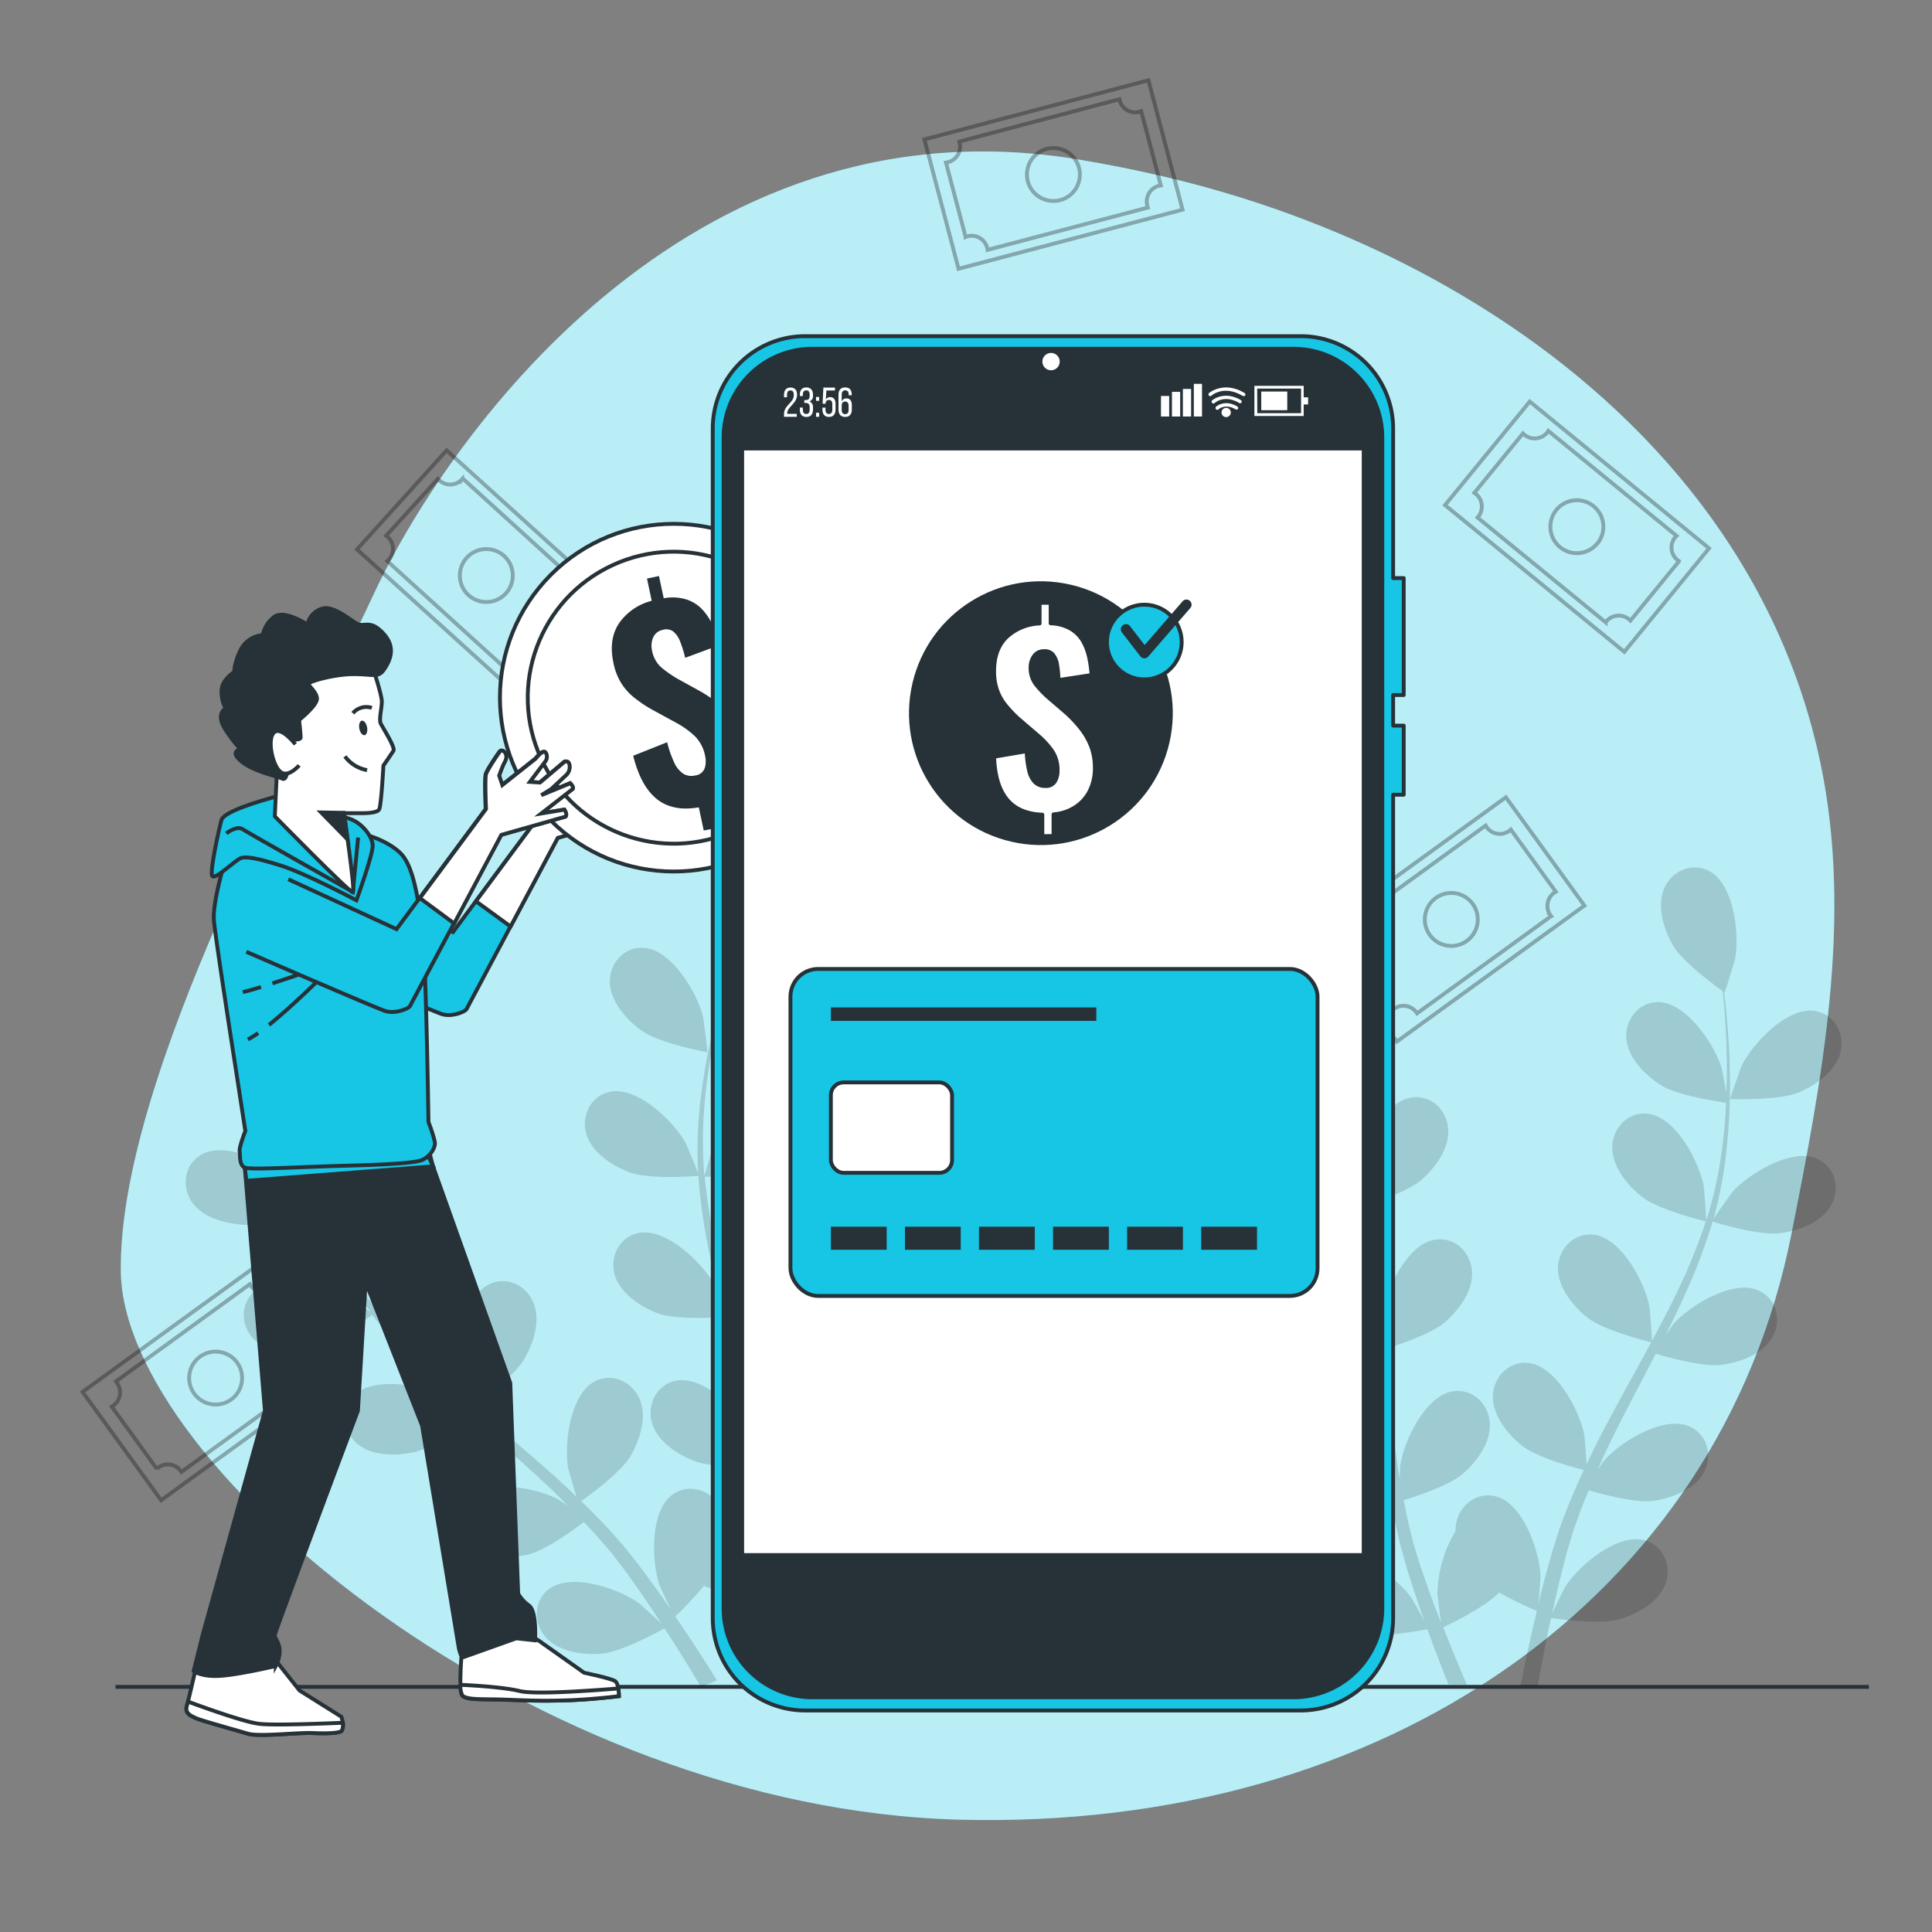 <svg xmlns="http://www.w3.org/2000/svg" viewBox="0 0 500 500"><rect x="0" y="0" width="500" height="500" fill="#808080" stroke="none"/><g id="freepik--background-simple--inject-16"><path d="M424.82,112.59c-33.15-34-78.92-56.69-125.08-67.23q-10-2.3-20.14-4C177.22,24.07,114.63,115,96.47,154.28S30.58,278.63,31.27,329.13s107.22,139,217.2,141.8S444.93,413.52,463.6,319.44c7.88-39.66,16-81.67,7.53-121.94C464.13,164.15,447.4,135.75,424.82,112.59Z" style="fill:#17C5E5"></path><path d="M424.82,112.59c-33.15-34-78.92-56.69-125.08-67.23q-10-2.3-20.14-4C177.22,24.07,114.63,115,96.47,154.28S30.58,278.63,31.27,329.13s107.22,139,217.2,141.8S444.93,413.52,463.6,319.44c7.88-39.66,16-81.67,7.53-121.94C464.13,164.15,447.4,135.75,424.82,112.59Z" style="fill:#fff;opacity:0.7"></path></g><g id="freepik--Floor--inject-16"><line x1="29.88" y1="436.56" x2="483.67" y2="436.56" style="fill:none;stroke:#263238;stroke-miterlimit:10"></line></g><g id="freepik--Plants--inject-16"><g style="opacity:0.15"><path d="M63.53,317c5.63.18,17.24-4.75,17.25-4.75s-5.58-6.67-6-7c-4.71-4.35-16.38-10-22.64-6.47-4.51,2.55-5.26,8.37-2.4,12.43S58.74,316.8,63.53,317Z"></path><path d="M81.09,349.28c5.26-1.25,14.51-8.45,15.24-9a151.39,151.39,0,0,0,13.33,15c2.77,2.76,5.64,5.45,8.55,8.11-1.51-1-2.87-1.91-3.07-2-5.7-2.95-18.44-5.32-23.54-.26-3.68,3.64-2.87,9.46,1,12.62s10.17,3.1,14.83,2,12.73-7.11,14.83-8.72l3.38,3c5.43,4.82,10.86,9.61,16.05,14.47,1.83,1.72,3.57,3.47,5.32,5.22-1.34-.9-2.48-1.65-2.67-1.75-5.69-3-18.43-5.32-23.54-.26-3.68,3.64-2.86,9.46,1,12.62s10.16,3.1,14.82,2,12-6.53,14.46-8.43c1.74,1.84,3.48,3.69,5.07,5.55,1.07,1.3,2.18,2.48,3.17,3.84l3,3.95c1.82,2.58,3.72,5.23,5.43,7.79,1.2,1.77,2.32,3.49,3.44,5.21-1.8-1.73-5.39-5-5.73-5.28-5.18-3.78-17.41-8-23.23-3.82-4.18,3-4.26,8.92-.95,12.62s9.57,4.61,14.35,4.21c5.26-.43,15.11-5.87,16.34-6.56,1.86,2.85,3.64,5.64,5.27,8.31,1.48,2.38,2.84,4.65,4.13,6.83l4.18-1.66c-1.46-2.37-3-4.84-4.71-7.45-1.87-2.9-3.93-6-6.08-9.1a91.1,91.1,0,0,0,7.42-7.93c4.89,2.34,15.37,3.19,16.72,3.29,0,3.4-.08,6.71-.18,9.84-.07,2.15-.15,4.21-.24,6.2l4.43-1.76c0-1.42.05-2.86.06-4.36,0-3.45,0-7.15,0-10.94,1.36-.24,12.47-2.24,16.83-5.23,3.95-2.71,8.23-7.26,8.47-12.33s-3.54-9.47-8.71-9.18c-7.18.39-14,11.42-15.6,17.63-.1.37-.7,4.46-1,7,0-1.55,0-3.05-.11-4.65-.08-3.15-.26-6.3-.44-9.68-.15-1.64-.29-3.28-.44-4.95s-.44-3.39-.65-5.1c-.58-4-1.36-7.93-2.23-11.93,2.76-.08,12.57-.51,16.9-2.6s9.24-5.93,10.24-10.91-2.06-9.89-7.22-10.39c-7.15-.7-15.54,9.18-18.09,15.07-.16.36-1.51,4.79-2.21,7.24-.54-2.4-1.07-4.79-1.7-7.2-1.82-6.94-3.87-13.92-5.89-20.88-.62-2.14-1.21-4.27-1.81-6.4,1,0,12.65-.29,17.51-2.63,4.32-2.08,9.24-5.93,10.24-10.9s-2.06-9.89-7.22-10.39c-7.15-.7-15.54,9.17-18.09,15.06-.19.44-2.13,6.82-2.55,8.47-1.32-4.7-2.59-9.4-3.65-14.08a149.15,149.15,0,0,1-3.17-19.16c.45,0,12.63-.22,17.61-2.62,4.31-2.08,9.24-5.93,10.23-10.91s-2.06-9.89-7.21-10.39c-7.15-.7-15.54,9.18-18.09,15.06-.2.47-2.29,7.33-2.58,8.6,0-.37-.11-.76-.14-1.13a110,110,0,0,1,.34-19.46c.34-3.58.86-7,1.44-10.27,2.27.19,12.67.95,17.38-.71,4.52-1.6,9.84-4.88,11.37-9.72s-1-10.06-6-11.12c-7-1.48-16.45,7.41-19.63,13-.18.3-1.59,3.57-2.59,6,.28-1.48.55-3,.85-4.43,1.12-5.32,2.47-10.12,3.7-14.36.72-2.41,1.42-4.57,2.09-6.58,2.33-1,11.66-5,15-8.61s6.48-8.86,5.62-13.86-5.5-8.48-10.48-7.1c-6.92,1.93-11.19,14.17-11.44,20.58,0,.55.62,9.26.74,9.21l.15-.06c-.69,1.93-1.41,4-2.14,6.28-1.33,4.23-2.79,9-4,14.32a150.69,150.69,0,0,0-3.18,17.34,111.46,111.46,0,0,0-.77,19.7c0,.07,0,.15,0,.23-.74-2-3-7.4-3.23-7.8-3.12-5.61-12.44-14.61-19.49-13.21-5.08,1-7.61,6.31-6.15,11.06s6.76,8.2,11.26,9.84c5.08,1.85,16.76.95,17.69.88a151.46,151.46,0,0,0,2.83,19.88c.79,3.83,1.7,7.66,2.66,11.48-.7-1.68-1.34-3.18-1.45-3.38-3.12-5.61-12.44-14.6-19.49-13.2-5.08,1-7.61,6.31-6.15,11s6.76,8.2,11.26,9.84,14.55,1.1,17.18.92c.39,1.46.75,2.93,1.14,4.39,1.87,7,3.76,14,5.41,20.93.58,2.44,1.07,4.86,1.56,7.28-.62-1.49-1.16-2.74-1.26-2.92-3.12-5.61-12.45-14.61-19.49-13.21-5.08,1-7.61,6.31-6.16,11.06s6.77,8.19,11.27,9.84,13.57,1.15,16.71.94c.43,2.5.86,5,1.16,7.44.17,1.66.45,3.26.53,4.94s.22,3.32.33,5c.1,3.15.21,6.41.23,9.49,0,2.14,0,4.18,0,6.24-.55-2.43-1.73-7.17-1.87-7.56a33,33,0,0,0-10.05-13.28,11.12,11.12,0,0,0-.81-1.71c-2.54-4.26-8.17-5.94-12.33-2.85-5.76,4.28-5.35,17.24-3.28,23.31.12.36,1.88,4.1,3,6.44-.88-1.27-1.72-2.52-2.65-3.82-1.81-2.58-3.7-5.11-5.71-7.83l-3.1-3.88c-1-1.32-2.23-2.59-3.35-3.9-2.67-3-5.51-5.87-8.44-8.71,2.26-1.6,10.19-7.37,12.66-11.5s4.43-10.05,2.52-14.75-7.18-7.11-11.75-4.69c-6.35,3.37-7.9,16.23-6.78,22.55.07.39,1.38,4.84,2.15,7.26-1.77-1.69-3.54-3.4-5.39-5.06-5.34-4.79-10.9-9.48-16.43-14.17-1.69-1.44-3.36-2.9-5-4.34.81-.56,10.4-7.22,13.16-11.85,2.45-4.12,4.43-10,2.52-14.74s-7.18-7.12-11.75-4.69c-6.35,3.36-7.9,16.23-6.78,22.54.08.48,2,6.87,2.55,8.47-3.7-3.19-7.35-6.4-10.82-9.72a149.9,149.9,0,0,1-13.21-14.23c.38-.26,10.41-7.16,13.24-11.91,2.45-4.11,4.43-10,2.52-14.74s-7.18-7.11-11.75-4.69c-6.35,3.36-7.9,16.23-6.78,22.55.09.49,2.13,7.37,2.59,8.59-.23-.3-.51-.57-.74-.87a109.28,109.28,0,0,1-10.45-16.42c-1.69-3.17-3.13-6.29-4.47-9.36,2-1.09,11.09-6.19,14.11-10.18,2.89-3.82,5.51-9.49,4.13-14.37s-6.36-7.86-11.17-6c-6.68,2.65-9.63,15.27-9.21,21.67,0,.35.64,3.86,1.13,6.41-.58-1.39-1.2-2.82-1.73-4.17-2-5.05-3.53-9.8-4.84-14-.73-2.41-1.34-4.6-1.88-6.65,1.4-2.1,7-10.62,7.77-15.46s.52-11-3-14.66-9.26-4-12.65-.14c-4.71,5.43-1.52,18,1.8,23.48.29.47,5.64,7.37,5.71,7.26l.08-.12c.49,2,1,4.11,1.68,6.42,1.23,4.25,2.65,9.05,4.55,14.16a150,150,0,0,0,6.91,16.21,110.54,110.54,0,0,0,10.22,16.86c0,.06.11.12.15.18-1.7-1.23-6.59-4.51-7-4.72-5.69-3-18.43-5.32-23.54-.26-3.68,3.64-2.86,9.45,1,12.61S76.43,350.4,81.09,349.28Z"></path><path d="M183.07,272.34c.13,0-1-8.64-1.1-9.17-1.53-6.23-8.14-17.38-15.31-17.89-5.16-.36-9,4.08-8.85,9s4.35,9.69,8.26,12.47C170.66,270.05,183.06,272.34,183.07,272.34Z"></path></g><g style="opacity:0.15"><path d="M465.5,282.73c-5.19,2.18-17.79,1.7-17.8,1.7s2.83-8.22,3.08-8.71c2.86-5.75,11.75-15.17,18.86-14.1,5.12.77,7.89,5.95,6.66,10.76S469.92,280.88,465.5,282.73Z"></path><path d="M321.1,290.39c5-.12,14.44-4.53,16.5-5.52,1.71,2.87,3.41,5.87,5,9.09A109,109,0,0,1,349.83,312c.11.36.17.74.27,1.11-.72-1.09-5.11-6.76-5.46-7.12-4.48-4.6-15.83-10.85-22.27-7.65-4.63,2.3-5.69,8.08-3,12.28s8.67,6.14,13.44,6.55c5.5.47,17-3.65,17.39-3.81a148.84,148.84,0,0,1,3.85,19c.67,4.75,1.15,9.59,1.59,14.45-1-1.39-5.06-6.66-5.39-7-4.48-4.6-15.83-10.85-22.27-7.65-4.64,2.3-5.69,8.08-3.05,12.28s8.67,6.14,13.45,6.55c5.37.46,16.37-3.44,17.29-3.77.2,2.2.41,4.41.59,6.62.59,7.23,1.15,14.48,1.93,21.62.26,2.47.62,4.89,1,7.33-1.52-2-4.36-5.7-4.64-6-4.48-4.59-15.83-10.84-22.27-7.65-4.63,2.3-5.69,8.08-3,12.29s8.67,6.14,13.44,6.55,14.12-2.67,16.73-3.58c.6,4,1.29,8,2.15,11.94.41,1.68.72,3.42,1.21,5s.9,3.2,1.35,4.78c1,3.23,2,6.23,3,9.21.52,1.51,1,2.92,1.56,4.38-1.23-2.3-3.25-5.9-3.47-6.21-3.73-5.22-14-13.12-20.85-10.94-4.93,1.58-6.85,7.13-4.87,11.68s7.64,7.39,12.3,8.52c5.13,1.24,16.23-.84,17.58-1.1,1.29,3.57,2.58,7,3.85,10.25.54,1.39,1.08,2.73,1.61,4l4.76.08c-.79-1.83-1.6-3.73-2.43-5.72-1.2-2.88-2.44-5.95-3.67-9.13,1.23-.57,10.72-5.09,14.46-9a93.85,93.85,0,0,0,9.76,4.77c-.9,3.69-1.73,7.29-2.45,10.67-.65,3-1.23,5.9-1.76,8.63l1.76,0H398c.43-2.49.9-5.08,1.42-7.81.59-3.08,1.25-6.32,2-9.65,1.39.21,12.54,1.79,17.6.33,4.61-1.33,10.1-4.31,11.92-9s-.38-10.1-5.38-11.46c-6.94-1.88-16.86,6.46-20.35,11.84-.23.34-2.42,4.71-3.49,7,.45-2,.88-4,1.38-6.09.69-3,1.51-6.15,2.3-9.21l1.4-4.76c.45-1.63,1.07-3.12,1.6-4.71.83-2.31,1.8-4.66,2.77-7,3,.89,11.91,3.34,16.51,2.74s10.63-2.72,13.14-7.13,1.16-10-3.58-12.14c-6.57-2.91-17.63,3.83-21.91,8.62-.14.15-.93,1.26-1.87,2.58,1-2.26,2-4.52,3.12-6.77,3.12-6.39,6.5-12.8,9.86-19.24.7-1.34,1.38-2.69,2.07-4,2.54.76,12.15,3.5,17,2.87s10.64-2.73,13.14-7.13,1.16-10-3.58-12.14c-6.56-2.91-17.63,3.83-21.91,8.61-.15.18-1.1,1.5-2.15,3,1.78-3.53,3.5-7.06,5.1-10.62a148.69,148.69,0,0,0,7.12-18.79c.89.28,12.1,3.72,17.46,3,4.75-.62,10.63-2.72,13.14-7.13s1.15-10-3.58-12.14c-6.57-2.91-17.64,3.83-21.91,8.62-.3.34-3.7,5.15-4.86,6.9l.07-.22A111.3,111.3,0,0,0,447,295.83a150.23,150.23,0,0,0,.69-17.61c0-5.46-.42-10.44-.79-14.85-.22-2.39-.46-4.57-.71-6.6l.12.09c.11.07,2.65-8.28,2.75-8.82,1.15-6.32-.33-19.19-6.66-22.59-4.56-2.44-9.88,0-11.78,4.63s0,10.62,2.45,14.75,10.71,10.23,12.77,11.69c.21,2.12.42,4.38.6,6.88.27,4.41.53,9.39.46,14.82,0,1.45-.09,3-.14,4.52-.45-2.56-1.11-6.07-1.22-6.4-1.88-6.13-9.13-16.88-16.31-17-5.18-.07-8.76,4.59-8.32,9.54s4.91,9.42,9,12c4.23,2.65,14.54,4.19,16.8,4.5-.15,3.34-.39,6.77-.85,10.33a109.14,109.14,0,0,1-3.93,19.07c-.11.35-.27.71-.38,1.07,0-1.3-.54-8.46-.63-8.95-1.2-6.3-7.22-17.78-14.35-18.66-5.14-.64-9.21,3.59-9.32,8.56s3.84,9.9,7.6,12.88c4.33,3.43,16.16,6.31,16.61,6.42a149.89,149.89,0,0,1-7.3,18c-2.06,4.33-4.33,8.63-6.65,12.93,0-1.7-.54-8.34-.63-8.82-1.2-6.3-7.22-17.78-14.35-18.66-5.14-.64-9.2,3.6-9.32,8.56s3.85,9.91,7.61,12.88c4.22,3.35,15.55,6.16,16.5,6.4-1.05,1.95-2.09,3.9-3.17,5.84-3.49,6.36-7,12.71-10.31,19.09-1.14,2.21-2.18,4.44-3.24,6.65-.14-2.54-.5-7.16-.57-7.55-1.2-6.3-7.22-17.78-14.35-18.66-5.14-.64-9.21,3.59-9.32,8.56s3.84,9.91,7.6,12.88,13.25,5.56,15.92,6.25c-1.72,3.7-3.35,7.41-4.79,11.15-.58,1.62-1.28,3.24-1.75,4.83l-1.51,4.72c-.92,3.27-1.78,6.3-2.56,9.36-.4,1.54-.74,3-1.12,4.51.24-2.59.55-6.71.54-7.09-.23-6.41-4.44-18.67-11.36-20.62-5-1.41-9.64,2.16-10.5,7.05a9.87,9.87,0,0,0-.15,1.88,33,33,0,0,0-4.68,16c0,.41.59,5.26.94,7.73-.74-1.92-1.48-3.82-2.21-5.84-1.09-2.88-2.13-6-3.17-8.95q-.72-2.36-1.45-4.74c-.52-1.61-.83-3.2-1.27-4.82-.58-2.38-1.06-4.87-1.55-7.36,3-.92,11.78-3.79,15.28-6.82s7.37-8.14,7-13.2-4.57-9-9.68-8.15c-7.08,1.2-12.6,12.92-13.52,19.27,0,.21-.09,1.57-.14,3.18-.4-2.43-.81-4.87-1.13-7.35-.92-7.06-1.64-14.27-2.39-21.49-.16-1.51-.33-3-.5-4.51,2.54-.77,12.06-3.79,15.74-7s7.36-8.14,7-13.2-4.58-9-9.68-8.15c-7.09,1.2-12.6,12.93-13.53,19.28,0,.22-.09,1.85-.15,3.67-.46-3.92-1-7.82-1.6-11.67a150.23,150.23,0,0,0-4.42-19.59c.89-.26,12.13-3.58,16.22-7.12,3.62-3.13,7.36-8.13,7-13.2s-4.58-9-9.68-8.14c-7.09,1.19-12.6,12.92-13.53,19.27-.06.45-.25,6.34-.24,8.44l-.06-.23a110.07,110.07,0,0,0-7.73-18.14,153.09,153.09,0,0,0-9.13-15.07c-3.05-4.52-6.11-8.47-8.86-12-1.5-1.87-2.9-3.55-4.23-5.11h.15c.13,0-2.36-8.36-2.57-8.87-2.52-5.9-10.86-15.82-18-15.16-5.16.47-8.23,5.48-7.27,10.36s5.87,8.85,10.18,10.95,14.57,2.62,17.09,2.71c1.35,1.64,2.77,3.41,4.3,5.41,2.66,3.52,5.63,7.53,8.56,12.1.79,1.22,1.58,2.56,2.37,3.84-1.78-1.88-4.27-4.44-4.54-4.66-5-4.08-16.93-9-23-5.16-4.36,2.8-4.77,8.66-1.68,12.54S316.31,290.51,321.1,290.39Z"></path><path d="M337.91,283.54c-.11.07-2.16-8.42-2.23-9-.79-6.37,1.43-19.13,7.95-22.16,4.7-2.18,9.87.61,11.49,5.3s-.63,10.61-3.29,14.59C348.7,277,337.92,283.53,337.91,283.54Z"></path></g></g><g id="freepik--Banknotes--inject-16"><g style="opacity:0.3"><rect x="108.54" y="118.97" width="34.63" height="59.96" transform="matrix(-0.67, 0.74, -0.74, -0.67, 320.72, 156.12)" style="fill:none;stroke:#000;stroke-miterlimit:10"></rect><path d="M132.29,173.68a4.19,4.19,0,0,1,5.91-.28c.13.12.24.24.36.37l13.38-14.7-.41-.32a4.2,4.2,0,0,1-.28-5.91l.19-.18-31.69-28.83-.16.2a4.18,4.18,0,0,1-5.9.27,3.15,3.15,0,0,1-.36-.37L99.94,138.64a4.12,4.12,0,0,1,.41.32,4.18,4.18,0,0,1,.28,5.9,4.27,4.27,0,0,1-.38.36L132,174.08C132.07,173.94,132.18,173.81,132.29,173.68Zm-11.5-29.34a6.85,6.85,0,1,1,.45,9.67A6.85,6.85,0,0,1,120.79,144.34Z" style="fill:none;stroke:#000;stroke-miterlimit:10"></path></g><g style="opacity:0.3"><rect x="255.34" y="15.19" width="34.63" height="59.96" transform="translate(246.76 -229.99) rotate(75.22)" style="fill:none;stroke:#000;stroke-miterlimit:10"></rect><path d="M296.91,53.2a4.19,4.19,0,0,1,3-5.11,4.54,4.54,0,0,1,.51-.09l-5.08-19.23-.49.17a4.18,4.18,0,0,1-5.1-3,2.27,2.27,0,0,1-.06-.25L248.25,36.64c0,.08.05.16.08.25a4.18,4.18,0,0,1-3,5.1,3.06,3.06,0,0,1-.51.1l5.08,19.23a2.84,2.84,0,0,1,.49-.17,4.17,4.17,0,0,1,5.1,3,3.06,3.06,0,0,1,.1.51l41.47-10.94A4,4,0,0,1,296.91,53.2ZM266,46.92a6.85,6.85,0,1,1,8.37,4.87A6.85,6.85,0,0,1,266,46.92Z" style="fill:none;stroke:#000;stroke-miterlimit:10"></path></g><g style="opacity:0.3"><rect x="358.28" y="207.98" width="34.63" height="59.96" transform="translate(403.4 681.71) rotate(-125.94)" style="fill:none;stroke:#000;stroke-miterlimit:10"></rect><path d="M350.07,239.22a4.19,4.19,0,0,1-.93,5.84,4,4,0,0,1-.44.27l11.67,16.1c.13-.11.26-.23.4-.33a4.17,4.17,0,0,1,5.83.93,1.7,1.7,0,0,1,.15.22l34.68-25.15-.16-.2a4.18,4.18,0,0,1,.93-5.84,4,4,0,0,1,.44-.27L391,214.69a4.12,4.12,0,0,1-.4.33,4.18,4.18,0,0,1-5.84-.93,4,4,0,0,1-.27-.44l-34.72,25.17C349.85,239,350,239.08,350.07,239.22Zm31.07-5.28a6.85,6.85,0,1,1-9.57-1.53A6.84,6.84,0,0,1,381.14,233.94Z" style="fill:none;stroke:#000;stroke-miterlimit:10"></path></g><g style="opacity:0.3"><rect x="390.81" y="106.31" width="34.63" height="59.96" transform="translate(44.17 365.81) rotate(-50.7)" style="fill:none;stroke:#000;stroke-miterlimit:10"></rect><path d="M400.4,111.94a4.18,4.18,0,0,1-5.88.58,4.26,4.26,0,0,1-.38-.35l-12.59,15.39.42.3a4.19,4.19,0,0,1,.59,5.88l-.18.19,33.16,27.13c0-.07.09-.14.15-.21a4.18,4.18,0,0,1,5.88-.58l.38.35,12.59-15.39a4,4,0,0,1-.42-.3,4.18,4.18,0,0,1-.59-5.88,3.15,3.15,0,0,1,.36-.37L400.7,111.51A4.15,4.15,0,0,1,400.4,111.94Zm13,28.69a6.85,6.85,0,1,1-1-9.64A6.86,6.86,0,0,1,413.43,140.63Z" style="fill:none;stroke:#000;stroke-miterlimit:10"></path></g><g style="opacity:0.3"><rect x="38.49" y="326.66" width="34.63" height="59.96" transform="translate(-200.19 611.15) rotate(-125.94)" style="fill:none;stroke:#000;stroke-miterlimit:10"></rect><path d="M30.28,357.91a4.17,4.17,0,0,1-.93,5.83c-.15.11-.29.19-.44.28l11.67,16.1a3.4,3.4,0,0,1,.4-.34,4.18,4.18,0,0,1,5.83.94l.14.21,34.69-25.14-.16-.21a4.17,4.17,0,0,1,.93-5.83c.14-.1.29-.19.44-.28l-11.67-16.1-.4.34a4.2,4.2,0,0,1-5.84-.93c-.1-.15-.19-.29-.27-.44L30,357.51C30.06,357.63,30.17,357.77,30.28,357.91Zm31.07-5.29a6.85,6.85,0,1,1-9.57-1.52A6.86,6.86,0,0,1,61.35,352.62Z" style="fill:none;stroke:#000;stroke-miterlimit:10"></path></g></g><g id="freepik--Character--inject-16"><path d="M89.22,228.33l28,12.9,23.07-31.08s-.33-7.84,0-9a40.26,40.26,0,0,1,3.59-5.87c.49-.66,1.47,0,1.63,1s-.49,1.8-.81,2.62-1,2.61-1,2.61l.81,2.45,8.65-6.86s2-2.61,2.62-1.47h0a2,2,0,0,1-.14,2.2l-3.94,5.31,2.61.16,6.36-5.38s1.14-.49,1.31,1h0a2.94,2.94,0,0,1-.92,2.47l-3.9,3.65-2.53,1.55,7.51-3.1s1,1,.65,1.47l-8.16,6.36,6-1s.82,1.14.33,1.8l-16.65,4.73s-23.23,43.65-23.56,44.3-3.75,2.12-6.36,1.31-36-15.35-36-15.35" style="fill:#17C5E5;stroke:#263238;stroke-miterlimit:10"></path><path d="M132.14,239.78l12.21-22.94L161,212.11c.49-.66-.33-1.8-.33-1.8l-6,1,8.16-6.36c.33-.49-.65-1.47-.65-1.47l-7.51,3.1,2.53-1.55,3.9-3.65a2.94,2.94,0,0,0,.92-2.47c-.17-1.47-1.31-1-1.31-1l-6.36,5.38-2.61-.16,3.94-5.31a2,2,0,0,0,.14-2.2h0c-.66-1.14-2.62,1.47-2.62,1.47L144.51,204l-.81-2.45s.65-1.8,1-2.61,1-1.64.81-2.62-1.14-1.63-1.63-1a40.26,40.26,0,0,0-3.59,5.87c-.33,1.14,0,9,0,9l-17.12,23.06Z" style="fill:#fff;stroke:#263238;stroke-miterlimit:10"></path><path d="M144.51,204a8.79,8.79,0,0,1,2.14,2.65c.52,1.28-1.79,4.35-2.81,4.86" style="fill:none;stroke:#263238;stroke-miterlimit:10"></path><circle cx="174.37" cy="180.56" r="44.99" transform="translate(-76.6 176.18) rotate(-45)" style="fill:#fff;stroke:#263238;stroke-miterlimit:10"></circle><circle cx="174.37" cy="180.56" r="37.78" transform="translate(-59.58 89.59) rotate(-24.75)" style="fill:#fff;stroke:#263238;stroke-miterlimit:10"></circle><path d="M182.13,214.94l-1.28-6q-6.72,1.17-10.87-2.15t-6.11-11.2l8.79-3.5a28,28,0,0,0,1.83,5.26,6.74,6.74,0,0,0,2.34,2.88,4,4,0,0,0,3.07.46,2.94,2.94,0,0,0,2.47-1.87,5.92,5.92,0,0,0,.12-3.14,9.8,9.8,0,0,0-2.7-5.2,23.43,23.43,0,0,0-5.13-3.61l-6.5-3.55a37.29,37.29,0,0,1-4.12-2.85,14.71,14.71,0,0,1-3.24-3.63,15.85,15.85,0,0,1-2.05-5.32q-1.29-6.08,1.45-10.21a14.67,14.67,0,0,1,8.46-5.82l-1.22-5.76,3.1-.66,1.23,5.76a12.19,12.19,0,0,1,6.06.37A9.8,9.8,0,0,1,182,158a16.28,16.28,0,0,1,2.65,4.23,33.91,33.91,0,0,1,1.68,4.68l-9,3.33a32.36,32.36,0,0,0-1.29-4.16,6.37,6.37,0,0,0-1.78-2.63,3.05,3.05,0,0,0-2.79-.42,3.35,3.35,0,0,0-2.45,2,5.36,5.36,0,0,0-.29,3.24,7.7,7.7,0,0,0,2.44,4.48,30.36,30.36,0,0,0,4,2.81l6.36,3.51a38.1,38.1,0,0,1,4.84,3.37,20,20,0,0,1,4,4.39,17.26,17.26,0,0,1,2.45,6.07,14.27,14.27,0,0,1-.07,6.54,11.8,11.8,0,0,1-3,5.42,13.43,13.43,0,0,1-5.73,3.38l1.29,6.08Z" style="fill:#263238"></path><path d="M139.31,424.51l11.87,8.4s7.16,1.47,8.08,2.21.91,3.85.91,3.85-7.33.92-14.12,1.1-10.28,0-15.6-.18-9.72.18-10.82-1.1,0-12.49,0-12.49S132,419.58,139.31,424.51Z" style="fill:#fff;stroke:#263238;stroke-miterlimit:10"></path><path d="M146.05,440.07c6.79-.18,14.12-1.1,14.12-1.1a14,14,0,0,0-.16-2c-7.59.62-21.69,1.6-25.52.67-4.36-1.05-12.52-1.48-15.34-1.61a5.75,5.75,0,0,0,.48,2.72c1.1,1.28,5.5.91,10.82,1.1S139.26,440.25,146.05,440.07Z" style="fill:#fff;stroke:#263238;stroke-miterlimit:10"></path><path d="M71.28,429.61l6.24,7.89,10.82,6.79c.73,2.2.37,2.75.18,3.49s-3.48.91-7.52.73-13.94,1.1-16.88.18-12.29-3.48-13.39-4-2.94-1.1-2.39-3.12,2.17-9.1,2.17-9.1A24.92,24.92,0,0,1,71.28,429.61Z" style="fill:#fff;stroke:#263238;stroke-miterlimit:10"></path><path d="M81,448.51c4,.18,7.34,0,7.52-.73a3.92,3.92,0,0,0,.21-1.93c-5,.21-18,.72-21.67.27-4.2-.5-16.37-5-18.42-5.75-.11.47-.22.87-.3,1.17-.55,2,1.29,2.57,2.39,3.12s10.46,3.12,13.39,4S77,448.33,81,448.51Z" style="fill:#fff;stroke:#263238;stroke-miterlimit:10"></path><path d="M63.36,302.16l5.2,62.94L52.42,423.23l-2.3,9.21s1.79,1.54,6.66,1.28,14.59-2.56,14.59-2.56a8.49,8.49,0,0,0,1-4.35c-.26-2.05-1.28-2.82-1.28-3.58S92.63,365.1,92.63,365.1l2-33.29,14.6,37.13,9.47,57.36s.52,2.82,1.28,2.56S133.6,424,133.6,424l4.86.52s.51-7.43-1.54-9a9.88,9.88,0,0,1-2.81-3.07l-2.05-54.54-20-56.08-1.8-6.91L64.2,297.5Z" style="fill:#263238;stroke:#263238;stroke-miterlimit:10"></path><polygon points="63.36 302.16 63.77 305.59 112.09 301.85 110.01 297.34 63.36 302.16" style="fill:#17C5E5;stroke:#263238;stroke-miterlimit:10"></polygon><path d="M58,223.65S55,233.6,55.36,238.17s6,40.65,6,40.65l2.13,13.87s-1.64,4.24-1.47,5.22-.17,3.59,1.3,4.25S77.24,302,90,301.67s17.63-.82,19.26-1.47,3.59-2.94,3.26-4.73a35.65,35.65,0,0,0-1.63-5.06s-.65-43.59-1.63-50.28-2.12-15.83-5.55-19.26S94.54,216,94.54,216L90,224.46s-15.67-6.36-21.38-7S58,223.65,58,223.65Z" style="fill:#17C5E5;stroke:#263238;stroke-miterlimit:10"></path><path d="M67.55,255.44c-2.12.65-3.87,1.15-4.72,1.3" style="fill:none;stroke:#263238;stroke-miterlimit:10"></path><path d="M82,250.6s-6.08,2.13-11.5,3.89" style="fill:none;stroke:#263238;stroke-miterlimit:10"></path><path d="M66.8,267.36A21,21,0,0,1,64.16,269" style="fill:none;stroke:#263238;stroke-miterlimit:10"></path><path d="M83.62,252.47s-7.72,7.72-14,12.78" style="fill:none;stroke:#263238;stroke-miterlimit:10"></path><path d="M92.25,233s-13.22-7-19.58-9-8.65-2.28-10.12-2-7.19,6.21-7.68,4.58,1.8-12.08,2.45-14.37,10.61-5.06,13.39-5.87,16.65,4.57,19.75,5.55,6,4.57,6,7S92.25,233,92.25,233Z" style="fill:#17C5E5;stroke:#263238;stroke-miterlimit:10"></path><path d="M58.56,215.68s2.67-2.13,4.27-1.06,28.49,16.21,28.49,16.21l1.36-14.08" style="fill:none;stroke:#263238;stroke-miterlimit:10"></path><path d="M96.5,172.83s2.32,7,2.32,8.74-.82,4.64-.27,5.73,3.82,6.14,3.28,7-2.6,3.82-2.6,3.82-.54,10.23-1.09,11.33-4.09,1-5.73,1H89s3,20.2,2.32,20.47-20.2-19.65-20.2-19.65l.68-14.6S65,186.48,66.07,182s11.74-8.05,17.47-9.55S96.5,172.83,96.5,172.83Z" style="fill:#fff;stroke:#263238;stroke-miterlimit:10"></path><path d="M95,188.2c.2,1-.1,2-.65,2.07s-1.16-.66-1.36-1.69.1-2,.66-2.07S94.79,187.16,95,188.2Z" style="fill:#263238"></path><path d="M91.32,184.57a4.56,4.56,0,0,1,4.91-1.37" style="fill:none;stroke:#263238;stroke-miterlimit:10"></path><path d="M89.27,195.76A9.17,9.17,0,0,0,95,199.31" style="fill:none;stroke:#263238;stroke-miterlimit:10"></path><path d="M74.26,191.26s3.55.54,3.55-.41-.41-4.51-.41-4.51,4.77-3.82,4.64-5.59-2.32-3.28-2.19-3.82,6.55-2.46,11.74-2.46,6.28,1.09,7.92-1.37,2.86-5.73-.28-9.14-4.64-1.91-6.27-2.32-6.42-5.19-9.69-4.09a5.38,5.38,0,0,0-3.69,4.09s-6.14-4.09-8.73-1.91A7.79,7.79,0,0,0,68,164.37a7,7,0,0,0-5.73,3.82c-1.78,3.69-1.64,5.73-1.64,5.73S57.2,176,57.34,179a8.75,8.75,0,0,0,1.09,4.37s-2.87,1.23,0,5.59,4,4.92,4,4.92-3.27.41,0,3.14,9.28,3.82,10.65,4.5,1.64-3.82,1.64-6.55A10.66,10.66,0,0,0,74.26,191.26Z" style="fill:#263238;stroke:#263238;stroke-miterlimit:10"></path><path d="M76.44,192.62S72.89,188,71,189.48s-.68,8.05,1.37,10.1,5.05-1.5,5.05-1.5" style="fill:#fff;stroke:#263238;stroke-miterlimit:10"></path><polygon points="89 210.36 83.11 210.26 89.97 217.28 89 210.36" style="fill:#263238;stroke:#263238;stroke-miterlimit:10"></polygon><path d="M74.62,227.56l28,12.9,23.06-31.08s-.32-7.83,0-9,3.11-5.22,3.6-5.87,1.46,0,1.63,1-.49,1.79-.82,2.61-1,2.61-1,2.61l.82,2.45,8.65-6.86s2-2.61,2.61-1.47h0a2,2,0,0,1-.13,2.2l-4,5.31,2.61.17,6.37-5.39s1.14-.49,1.3,1h0a2.93,2.93,0,0,1-.91,2.48l-3.91,3.64L140,205.79l7.51-3.1s1,1,.65,1.47L140,210.52l6-1s.81,1.15.32,1.8l-16.65,4.73s-23.23,43.65-23.55,44.3-3.76,2.12-6.37,1.31-36-15.34-36-15.34" style="fill:#17C5E5;stroke:#263238;stroke-miterlimit:10"></path><path d="M117.55,239l12.2-22.94,16.65-4.73c.49-.65-.32-1.8-.32-1.8l-6,1,8.16-6.36c.33-.49-.65-1.47-.65-1.47l-7.51,3.1,2.52-1.55,3.91-3.64a2.93,2.93,0,0,0,.91-2.48c-.16-1.47-1.3-1-1.3-1l-6.37,5.39-2.61-.17,4-5.31a2,2,0,0,0,.13-2.2h0c-.65-1.14-2.61,1.47-2.61,1.47l-8.65,6.86-.82-2.45s.65-1.8,1-2.61,1-1.63.82-2.61-1.15-1.64-1.64-1-3.26,4.73-3.59,5.87,0,9,0,9l-17.11,23.06Z" style="fill:#fff;stroke:#263238;stroke-miterlimit:10"></path></g><g id="freepik--Device--inject-16"><path d="M353,107.49V410.55A15.06,15.06,0,0,1,338,425.61H207A15.06,15.06,0,0,1,192,410.55V107.49A15.05,15.05,0,0,1,207,92.43h56.2l0,.18c1.4,5,4.63,8.32,8.2,8.32h2.06c3.57,0,6.8-3.28,8.2-8.32l0-.18H338A15.06,15.06,0,0,1,353,107.49Z" style="fill:#fff;stroke:#263238;stroke-linecap:round;stroke-linejoin:round"></path><path d="M353,116.07v-8.58A15.06,15.06,0,0,0,338,92.43H281.78l0,.18c-1.4,5-4.63,8.32-8.2,8.32h-2.06c-3.57,0-6.8-3.28-8.2-8.32l0-.18H207A15.05,15.05,0,0,0,192,107.49v8.58Z" style="fill:#263238;stroke:#263238;stroke-miterlimit:10"></path><path d="M192,402.45v8.1A15.06,15.06,0,0,0,207,425.61H338A15.06,15.06,0,0,0,353,410.55v-8.1Z" style="fill:#263238;stroke:#263238;stroke-miterlimit:10"></path><path d="M363.28,179.88V149.61h-2.74V110.86A23.9,23.9,0,0,0,336.65,87H208.35a23.9,23.9,0,0,0-23.89,23.89V418.78a23.9,23.9,0,0,0,23.89,23.89h128.3a23.9,23.9,0,0,0,23.89-23.89V205.67h2.74V187.79h-2.74v-7.91ZM353,401.72a23.89,23.89,0,0,1-23.88,23.89H215.85A23.89,23.89,0,0,1,192,401.72V116.31a23.89,23.89,0,0,1,23.88-23.88h47.37l0,.18c1.4,5,4.63,8.32,8.2,8.32h2.06c3.57,0,6.8-3.28,8.2-8.32l0-.18h47.37A23.89,23.89,0,0,1,353,116.31Z" style="fill:#17C5E5;stroke:#263238;stroke-linecap:round;stroke-linejoin:round"></path><path d="M334.74,90.26H210.26a23,23,0,0,0-23,23v303a23,23,0,0,0,23,23H334.74a23,23,0,0,0,23-23v-303A23,23,0,0,0,334.74,90.26ZM353,402.57a23,23,0,0,1-23,23H215a23,23,0,0,1-23-23V115.47a23,23,0,0,1,23-23h48.22l0,.18c1.4,5,4.63,8.32,8.2,8.32h2.06c3.57,0,6.8-3.28,8.2-8.32l0-.18H330a23,23,0,0,1,23,23Z" style="fill:#263238;stroke:#263238;stroke-linecap:round;stroke-linejoin:round"></path><path d="M274.25,93.58A2.24,2.24,0,1,0,272,95.82,2.24,2.24,0,0,0,274.25,93.58Z" style="fill:#fff"></path><path d="M206.28,102.17c0,2.27-2.55,3.08-2.56,4.82v.11h2.48v.77h-3.3v-.65c0-2.43,2.54-2.9,2.54-5,0-.77-.25-1.18-.88-1.18s-.88.44-.88,1.11v.66h-.78v-.61c0-1.15.52-1.91,1.68-1.91S206.28,101,206.28,102.17Z" style="fill:#fff"></path><path d="M210.4,102.16v.19a1.5,1.5,0,0,1-.91,1.55,1.5,1.5,0,0,1,.91,1.56V106c0,1.15-.54,1.9-1.7,1.9S207,107.19,207,106v-.52h.78v.57c0,.68.28,1.09.88,1.09s.88-.4.88-1.16v-.58c0-.74-.31-1.1-.94-1.12h-.45v-.75h.49c.56,0,.9-.38.9-1v-.34c0-.77-.27-1.17-.88-1.17s-.88.42-.88,1.1v.38H207v-.34c0-1.15.53-1.89,1.68-1.89S210.4,101,210.4,102.16Z" style="fill:#fff"></path><path d="M212,102.73v1h-.81v-1Zm0,4.09v1.05h-.81v-1.05Z" style="fill:#fff"></path><path d="M213.73,103.41a1.2,1.2,0,0,1,1.11-.63c1,0,1.4.71,1.4,1.79V106c0,1.15-.55,1.9-1.7,1.9s-1.69-.75-1.69-1.9v-.51h.79v.56c0,.68.28,1.09.88,1.09s.88-.41.88-1.09v-1.46c0-.68-.28-1.08-.88-1.08a.81.81,0,0,0-.85.8v.17h-.78l.2-4.18h3v.75h-2.22Z" style="fill:#fff"></path><path d="M220.43,102.15v.14h-.79v-.2c0-.67-.28-1.07-.89-1.07s-.92.41-.92,1.21v1.69a1.24,1.24,0,0,1,1.22-.81c1,0,1.4.7,1.4,1.79V106c0,1.15-.57,1.9-1.72,1.9S217,107.19,217,106V102.2c0-1.19.53-1.93,1.73-1.93S220.43,101,220.43,102.15Zm-2.6,2.81v1.13c0,.68.28,1.09.9,1.09s.89-.41.89-1.09V105c0-.67-.29-1.08-.89-1.08S217.83,104.29,217.83,105Z" style="fill:#fff"></path><rect x="300.46" y="102.48" width="2.12" height="5.31" style="fill:#fff"></rect><rect x="303.3" y="101.41" width="2.13" height="6.38" style="fill:#fff"></rect><rect x="306.13" y="100.66" width="2.13" height="7.13" style="fill:#fff"></rect><rect x="308.96" y="99.34" width="2.12" height="8.45" style="fill:#fff"></rect><path d="M337.39,107.65H324.64v-7.8h12.75Zm-12-.71h11.33v-6.38H325.35Z" style="fill:#fff"></path><rect x="326.41" y="101.33" width="6.73" height="4.83" style="fill:#fff"></rect><rect x="336.94" y="102.83" width="1.6" height="1.84" style="fill:#fff"></rect><path d="M320,106a.42.42,0,0,1-.24-.07c-2.6-1.54-4.31-.11-4.38,0a.48.48,0,0,1-.67,0,.47.47,0,0,1,0-.67c.09-.08,2.29-2,5.5-.06a.48.48,0,0,1,.16.66A.48.48,0,0,1,320,106Z" style="fill:#fff"></path><path d="M320.92,104.35a.42.42,0,0,1-.24-.07c-3.75-2.23-6.28-.07-6.3,0a.47.47,0,0,1-.67,0,.47.47,0,0,1,0-.67s3.07-2.64,7.42-.06a.48.48,0,0,1,.16.66A.48.48,0,0,1,320.92,104.35Z" style="fill:#fff"></path><path d="M321.79,102.5a.55.55,0,0,1-.24-.07c-4.75-2.83-7.91-.17-8-.05a.49.49,0,0,1-.68,0,.48.48,0,0,1,.05-.67s3.79-3.24,9.16,0a.47.47,0,0,1,.16.65A.49.49,0,0,1,321.79,102.5Z" style="fill:#fff"></path><path d="M318.53,106.75a1.2,1.2,0,1,1-1.2-1.2A1.19,1.19,0,0,1,318.53,106.75Z" style="fill:#fff"></path></g><g id="freepik--credit-card--inject-16"><rect x="204.57" y="250.76" width="136.41" height="84.63" rx="7.17" style="fill:#17C5E5;stroke:#263238;stroke-linecap:round;stroke-linejoin:round"></rect><rect x="215.03" y="317.47" width="14.44" height="5.97" style="fill:#263238"></rect><rect x="234.2" y="317.47" width="14.44" height="5.97" style="fill:#263238"></rect><rect x="253.36" y="317.47" width="14.44" height="5.97" style="fill:#263238"></rect><rect x="272.53" y="317.47" width="14.44" height="5.97" style="fill:#263238"></rect><rect x="291.7" y="317.47" width="14.44" height="5.97" style="fill:#263238"></rect><rect x="310.87" y="317.47" width="14.44" height="5.97" style="fill:#263238"></rect><rect x="215.03" y="280.13" width="31.36" height="23.4" rx="3.31" style="fill:#fff;stroke:#263238;stroke-linecap:round;stroke-linejoin:round"></rect><rect x="215.03" y="260.72" width="68.7" height="3.48" style="fill:#263238"></rect></g><g id="freepik--Symbol--inject-16"><circle cx="269.37" cy="184.56" r="34.13" transform="translate(28.61 405.14) rotate(-76.91)" style="fill:#263238"></circle><path d="M269.76,216.39v-5.55q-6.15-.24-9.2-4t-3.28-11l8.42-1.43a24.7,24.7,0,0,0,.63,5,6.15,6.15,0,0,0,1.52,3,3.61,3.61,0,0,0,2.63,1,2.68,2.68,0,0,0,2.54-1.2,5.36,5.36,0,0,0,.69-2.74,8.84,8.84,0,0,0-1.41-5.11,21.39,21.39,0,0,0-3.85-4.15l-5.08-4.36a33.72,33.72,0,0,1-3.1-3.29,13.06,13.06,0,0,1-2.18-3.82,14.4,14.4,0,0,1-.81-5.08q0-5.61,3.19-8.75a13.29,13.29,0,0,1,8.58-3.55V156h2.86v5.32a11,11,0,0,1,5.29,1.46,8.89,8.89,0,0,1,3.14,3.23,15.11,15.11,0,0,1,1.55,4.24,29.79,29.79,0,0,1,.6,4.45L273.94,176a27,27,0,0,0-.35-3.91,5.72,5.72,0,0,0-1.08-2.66,2.78,2.78,0,0,0-2.39-.9,3,3,0,0,0-2.54,1.32,4.88,4.88,0,0,0-.86,2.81A6.94,6.94,0,0,0,268,177a28,28,0,0,0,3,3.22l5,4.3a33.6,33.6,0,0,1,3.65,3.89,18.33,18.33,0,0,1,2.69,4.62,15.79,15.79,0,0,1,1,5.83,12.89,12.89,0,0,1-1.28,5.76,10.6,10.6,0,0,1-3.7,4.21,12.09,12.09,0,0,1-5.71,1.92v5.61Z" style="fill:#fff;stroke:#263238;stroke-linecap:round;stroke-linejoin:round"></path><circle cx="296.15" cy="166.16" r="9.67" style="fill:#17C5E5;stroke:#263238;stroke-linecap:round;stroke-linejoin:round"></circle><path d="M296.12,170.37h0a1.33,1.33,0,0,1-1-.52l-4.77-6.17a1.33,1.33,0,1,1,2.11-1.63l3.77,4.89,9.89-11.4a1.33,1.33,0,0,1,2,1.74l-10.95,12.63A1.33,1.33,0,0,1,296.12,170.37Z" style="fill:#263238"></path></g></svg>

